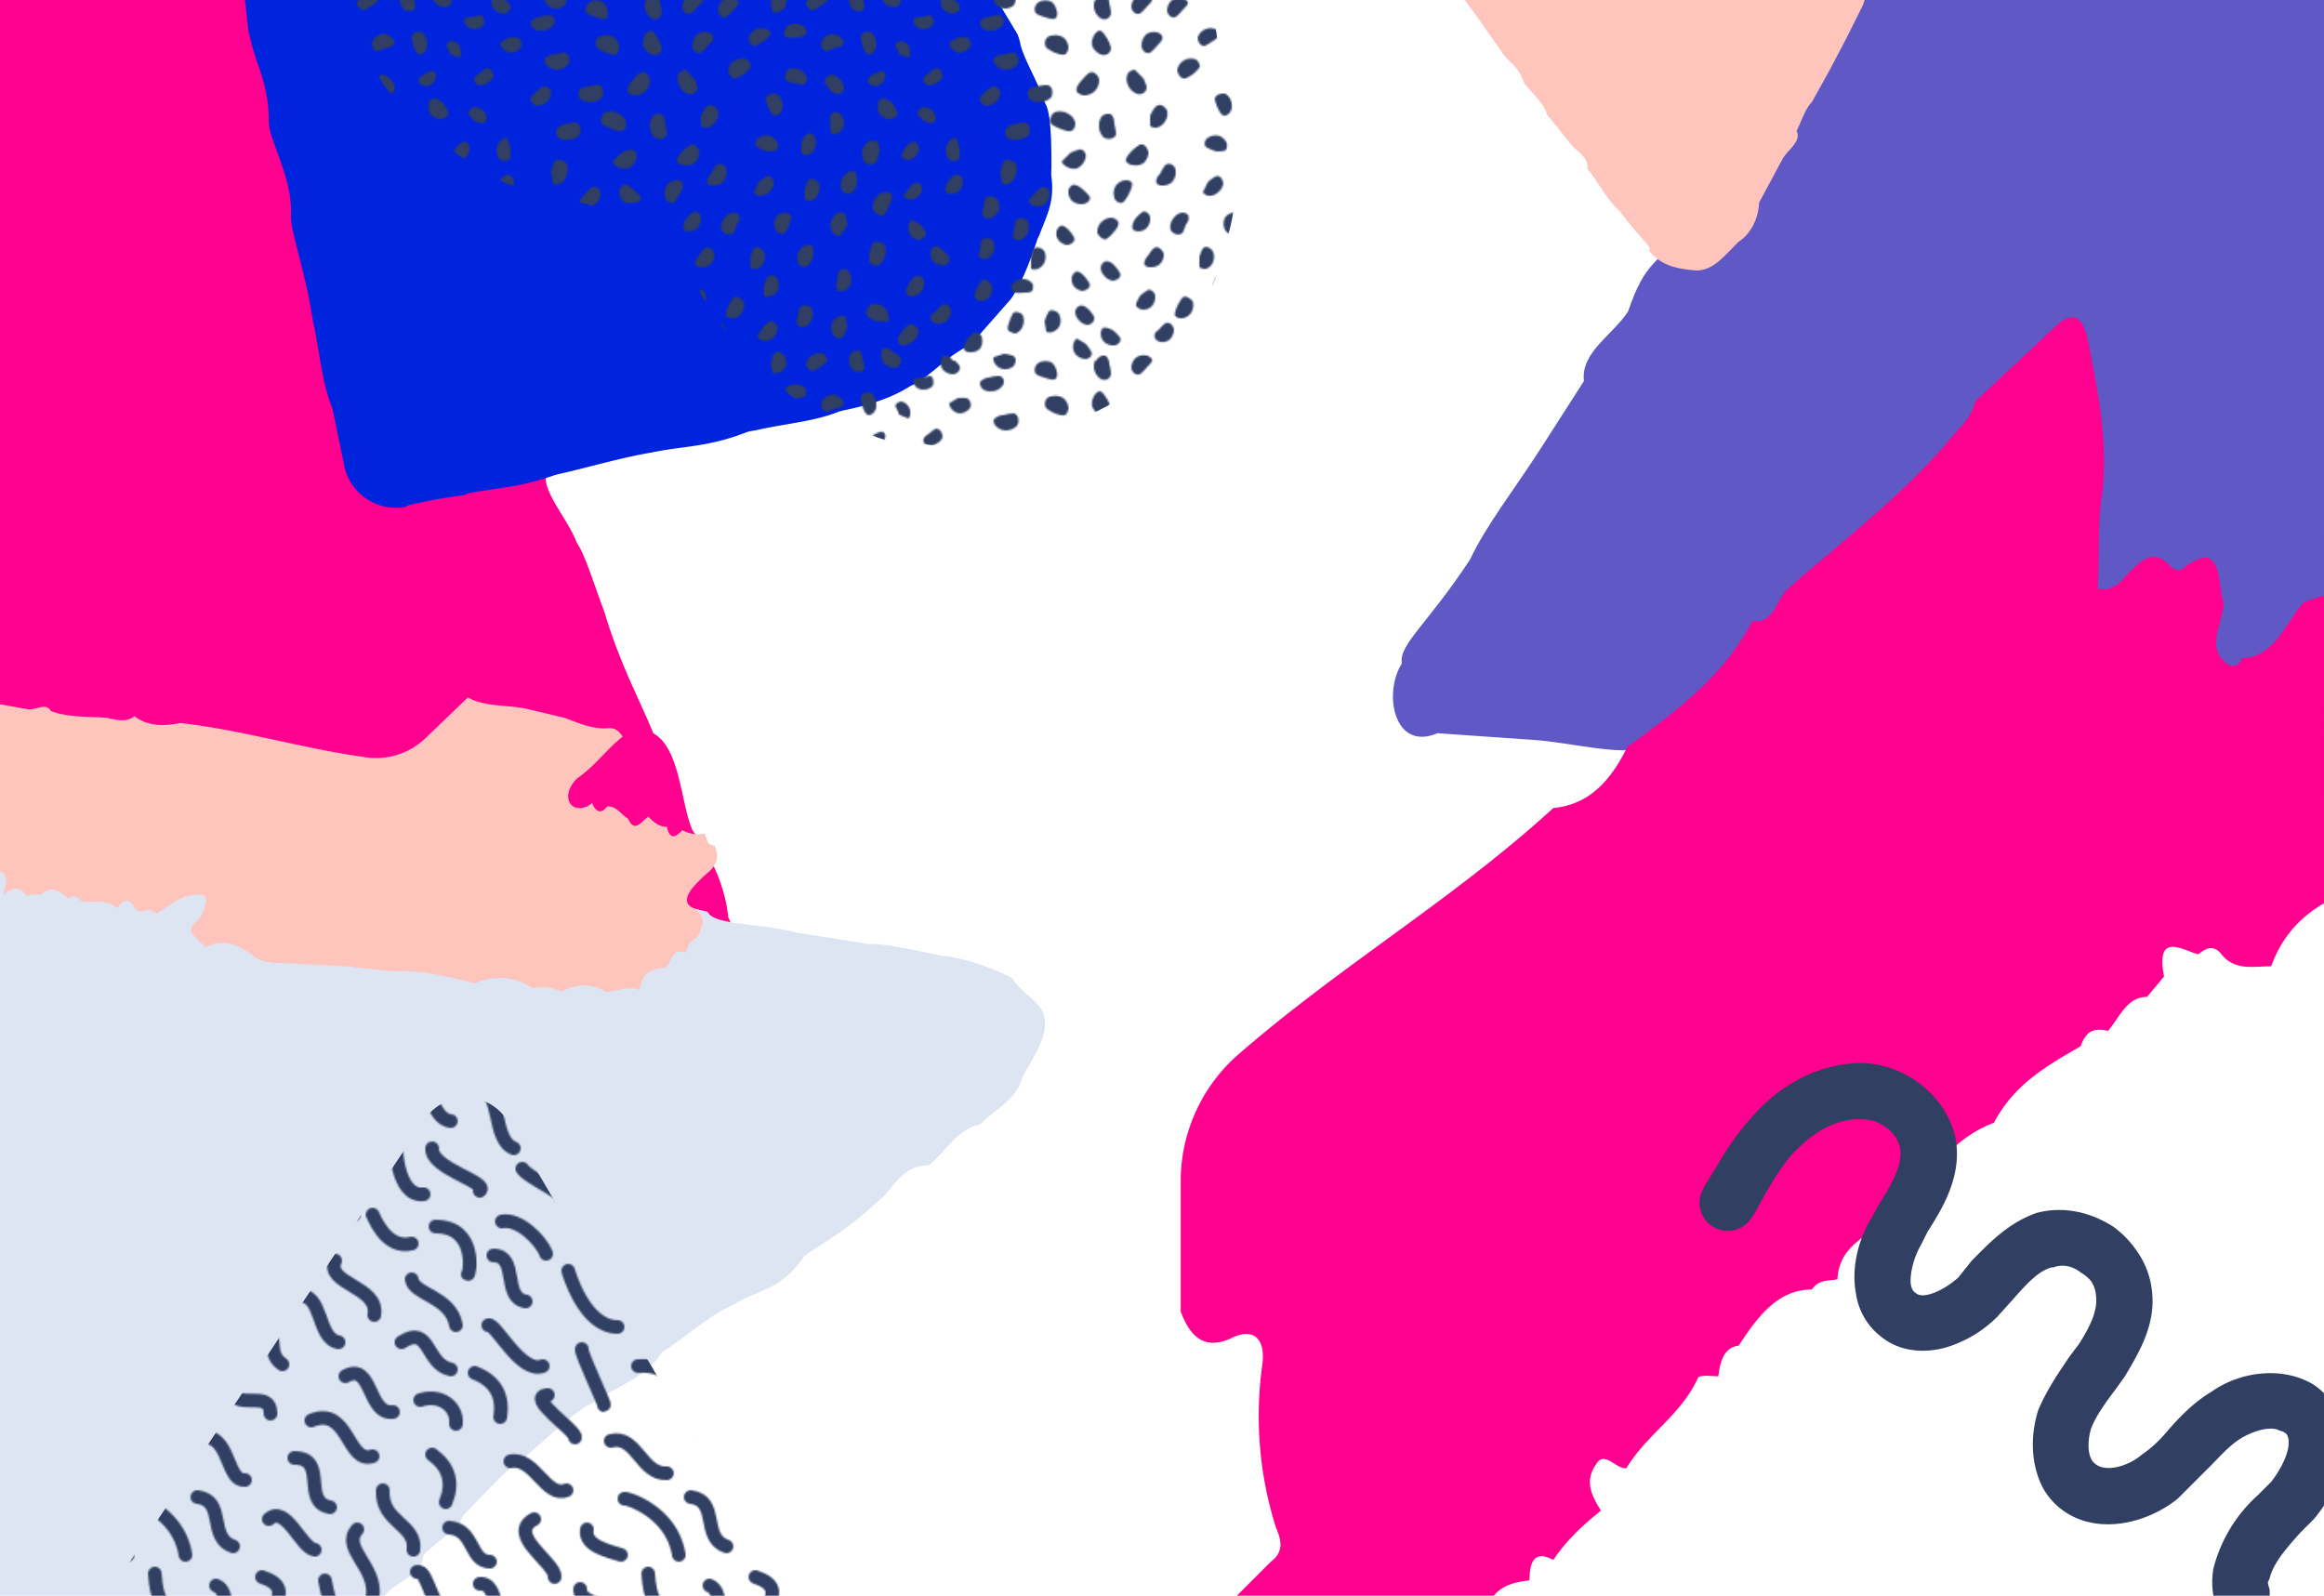 <svg xmlns="http://www.w3.org/2000/svg" id="Ebene_1" data-name="Ebene 1" viewBox="0 0 1366 938"><defs><style>.cls-1,.cls-3{fill:none}.cls-2{fill:#303f62}.cls-3{stroke:#303f62;stroke-linecap:round;stroke-miterlimit:10;stroke-width:8px}.cls-5{fill:#ff008f}</style><pattern id="Neues_Muster" width="264" height="212" data-name="Neues Muster" patternUnits="userSpaceOnUse"><path d="M0 0h264v212H0z" class="cls-1"/><path d="M125 220c-1 4-5 4-7 3a9 9 0 0 1-3-7 8 8 0 0 1 2-5 5 5 0 0 1 4-2c2 0 3 3 3 6a24 24 0 0 1 1 5z" class="cls-2"/><path d="M163 222c-3 1-5-2-5-4a8 8 0 0 1 3-6 7 7 0 0 1 6-1 5 5 0 0 1 3 2c1 1-1 3-3 5a23 23 0 0 1-4 4z" class="cls-2"/><path d="M142 220c-3 1-5-2-5-4a8 8 0 0 1 3-6 8 8 0 0 1 6-1 5 5 0 0 1 3 2c1 1-1 3-3 5a23 23 0 0 1-4 4z" class="cls-2"/><path d="M214 218c-3 0-5-3-4-5a8 8 0 0 1 5-5 7 7 0 0 1 5 0 5 5 0 0 1 2 3c1 2-1 3-3 4a22 22 0 0 1-5 3z" class="cls-2"/><path d="M36 216c1 2-2 4-4 4a8 8 0 0 1-6-3 7 7 0 0 1-1-5 5 5 0 0 1 2-3c2 0 4 1 5 3a21 21 0 0 1 4 4z" class="cls-2"/><path d="M266 210c2 3-1 6-3 6a8 8 0 0 1-7-2 8 8 0 0 1-2-5 5 5 0 0 1 1-4c1-1 4 0 6 2a24 24 0 0 1 5 3z" class="cls-2"/><path d="M1 210c2 3-1 6-3 6a8 8 0 0 1-6-2 8 8 0 0 1-3-5 5 5 0 0 1 2-4c1-1 4 0 6 2a23 23 0 0 1 4 3z" class="cls-2"/><path d="M271 191c3-1 5 2 5 4a8 8 0 0 1-3 6 8 8 0 0 1-6 2 5 5 0 0 1-3-3c-1-1 0-3 2-5a23 23 0 0 1 5-4z" class="cls-2"/><path d="M263 28c-2-2 1-4 3-4a7 7 0 0 1 5 3 6 6 0 0 1 1 4 4 4 0 0 1-2 3l-5-2a18 18 0 0 1-2-4z" class="cls-2"/><path d="M51 117c2-3 6-1 7 0a8 8 0 0 1 1 7 8 8 0 0 1-4 4 5 5 0 0 1-4 0c-2-1-2-3-1-6a23 23 0 0 1 1-5z" class="cls-2"/><path d="M88 184c1-3 5-1 6 0a8 8 0 0 1 1 7 7 7 0 0 1-4 4 5 5 0 0 1-4 0l-1-6a22 22 0 0 1 2-5z" class="cls-2"/><path d="M62 95c1-2 5-1 7 1a9 9 0 0 1 0 7 8 8 0 0 1-4 5 5 5 0 0 1-4 0l-1-7a24 24 0 0 1 2-6z" class="cls-2"/><path d="M67 185c1-3 5-1 6 0a8 8 0 0 1 0 7 7 7 0 0 1-4 4 5 5 0 0 1-3-1c-2 0-2-3-1-5a22 22 0 0 1 2-5z" class="cls-2"/><path d="M49 141c2-2 6-1 7 1a8 8 0 0 1 0 6 7 7 0 0 1-4 4 5 5 0 0 1-3 0c-2 0-2-3-1-5a23 23 0 0 1 1-6z" class="cls-2"/><path d="M79 147c2-3 6-1 7 1a8 8 0 0 1 0 6 7 7 0 0 1-4 4 5 5 0 0 1-4 0v-6a22 22 0 0 1 1-5z" class="cls-2"/><path d="M44 196c2-2 5 1 5 2a8 8 0 0 1-1 7 7 7 0 0 1-5 2 5 5 0 0 1-4-1c-1-1 0-4 1-6a22 22 0 0 1 4-4z" class="cls-2"/><path d="M49 165c2-2 5 1 6 3a8 8 0 0 1-1 6 7 7 0 0 1-5 3 5 5 0 0 1-3-1c-2-1-1-4 0-6a23 23 0 0 1 3-5z" class="cls-2"/><path d="M69 130c2-3 6-2 7 0a8 8 0 0 1 0 7 8 8 0 0 1-4 4 5 5 0 0 1-3 0c-2-1-2-3-1-6a23 23 0 0 1 1-5z" class="cls-2"/><path d="M9 163c3-2 6 0 6 2a8 8 0 0 1-2 7 7 7 0 0 1-5 2 5 5 0 0 1-3-1c-1-1 0-4 1-6a23 23 0 0 1 3-4z" class="cls-2"/><path d="M6 191c3-1 6 2 6 4a8 8 0 0 1-4 6 8 8 0 0 1-5 2 5 5 0 0 1-4-3l3-5a23 23 0 0 1 4-4z" class="cls-2"/><path d="M33 103c2-1 5 1 5 3a8 8 0 0 1-2 6 7 7 0 0 1-5 2 5 5 0 0 1-3-1c-1-1 0-4 1-6a21 21 0 0 1 4-4z" class="cls-2"/><path d="M7 84c3-2 5 1 5 3a7 7 0 0 1-2 5 6 6 0 0 1-5 2 4 4 0 0 1-3-2c-1-1 1-3 2-5a19 19 0 0 1 3-3z" class="cls-2"/><path d="M9 108c3-2 5 1 5 3a7 7 0 0 1-3 5 6 6 0 0 1-5 1 4 4 0 0 1-3-2l3-4a19 19 0 0 1 3-3z" class="cls-2"/><path d="M26 179c3-1 5 2 5 4a8 8 0 0 1-3 6 7 7 0 0 1-6 1 5 5 0 0 1-3-2c-1-1 1-4 3-5a22 22 0 0 1 4-4z" class="cls-2"/><path d="M67 209c3 1 2 5 1 6a8 8 0 0 1-6 2 7 7 0 0 1-5-3 5 5 0 0 1-1-4l6-2a22 22 0 0 1 5 1z" class="cls-2"/><path d="M30 151c1 3-2 5-4 5a8 8 0 0 1-6-3 7 7 0 0 1-1-5 5 5 0 0 1 2-3c2-1 4 1 5 2a22 22 0 0 1 4 4z" class="cls-2"/><path d="M16 136c1 3-2 5-4 5a7 7 0 0 1-5-3 7 7 0 0 1-1-5 5 5 0 0 1 1-3c2-1 4 1 6 2a21 21 0 0 1 3 4z" class="cls-2"/><path d="M36 92c0 3-4 3-6 2a8 8 0 0 1-2-6 7 7 0 0 1 2-5 5 5 0 0 1 4-2l2 6a23 23 0 0 1 0 5z" class="cls-2"/><path d="M128 79c-1 3-5 3-7 2a9 9 0 0 1-3-7 8 8 0 0 1 2-6 6 6 0 0 1 4-1c2 0 3 3 3 6a26 26 0 0 1 1 6z" class="cls-2"/><path d="M146 51c0 4-4 5-6 4a9 9 0 0 1-5-5 8 8 0 0 1 0-7 6 6 0 0 1 4-2l5 5a26 26 0 0 1 2 5z" class="cls-2"/><path d="M125 28c0 4-4 5-6 4a9 9 0 0 1-5-5 8 8 0 0 1 1-6 6 6 0 0 1 3-3c2 0 3 2 5 5a26 26 0 0 1 2 5z" class="cls-2"/><path d="M125 8c-1 4-5 4-7 2a9 9 0 0 1-3-6 8 8 0 0 1 2-6 5 5 0 0 1 4-1c2 0 3 3 3 5a24 24 0 0 1 1 6z" class="cls-2"/><path d="M163 10c-3 1-5-2-5-4a8 8 0 0 1 3-6 7 7 0 0 1 6-1 5 5 0 0 1 3 2c1 1-1 3-3 5a23 23 0 0 1-4 4z" class="cls-2"/><path d="M142 8c-3 1-5-2-5-4a8 8 0 0 1 3-6 8 8 0 0 1 6-2 5 5 0 0 1 3 3c1 1-1 3-3 5a23 23 0 0 1-4 4z" class="cls-2"/><path d="M148 31c-3 1-5-2-5-4a9 9 0 0 1 3-7 8 8 0 0 1 6-1 5 5 0 0 1 3 2c1 2-1 4-3 6a24 24 0 0 1-4 4z" class="cls-2"/><path d="M180 27c-3 0-4-3-4-5a8 8 0 0 1 5-5 7 7 0 0 1 5 0 5 5 0 0 1 3 2c0 2-2 4-4 5a23 23 0 0 1-5 3z" class="cls-2"/><path d="M169 46c-3 1-5-3-5-5a8 8 0 0 1 5-6 8 8 0 0 1 6 0 5 5 0 0 1 2 3c1 1-1 3-3 5a23 23 0 0 1-5 3z" class="cls-2"/><path d="M214 6c-3 0-5-4-4-5a8 8 0 0 1 5-5 7 7 0 0 1 5 0 5 5 0 0 1 2 3c1 1-1 3-3 4a22 22 0 0 1-5 3z" class="cls-2"/><path d="M199 22c-3 0-2-4-1-6a8 8 0 0 1 6-2 7 7 0 0 1 5 2 5 5 0 0 1 1 3c0 2-3 3-5 3a21 21 0 0 1-6 0z" class="cls-2"/><path d="M222 30c-3 0-4-4-3-6a8 8 0 0 1 6-4 7 7 0 0 1 5 2 5 5 0 0 1 2 3c0 1-2 3-5 3a22 22 0 0 1-5 2z" class="cls-2"/><path d="M199 48c-3-2-1-5 0-7a8 8 0 0 1 7 0 7 7 0 0 1 4 4 5 5 0 0 1 0 3c-1 2-3 2-6 1a22 22 0 0 1-5-1z" class="cls-2"/><path d="M182 87c-3-1-2-5 0-6a8 8 0 0 1 7-1 8 8 0 0 1 4 4 5 5 0 0 1 0 3c0 2-3 2-6 2a23 23 0 0 1-5-2z" class="cls-2"/><path d="M221 49c-1-3 2-5 4-5a8 8 0 0 1 5 3 7 7 0 0 1 2 6 5 5 0 0 1-2 2c-2 1-4 0-6-2a23 23 0 0 1-3-4z" class="cls-2"/><path d="M224 68c1-3 5-2 6-1a8 8 0 0 1 2 7 7 7 0 0 1-3 4 5 5 0 0 1-3 1c-2 0-2-3-2-5a22 22 0 0 1 0-6z" class="cls-2"/><path d="M186 58c1-3 4-3 6-3a8 8 0 0 1 4 6 7 7 0 0 1-1 5 5 5 0 0 1-3 2c-2 0-3-2-4-4a22 22 0 0 1-2-6z" class="cls-2"/><path d="M242 22c0-3 4-4 6-3a8 8 0 0 1 3 6 7 7 0 0 1-1 5 5 5 0 0 1-3 2c-2 0-3-2-4-5a22 22 0 0 1-1-5z" class="cls-2"/><path d="M209 80c2-3 6-1 6 1a8 8 0 0 1 0 6 7 7 0 0 1-4 4 5 5 0 0 1-4-1v-6a22 22 0 0 1 2-4z" class="cls-2"/><path d="M211 106c1-2 5 0 6 1a8 8 0 0 1 0 7 7 7 0 0 1-4 4 5 5 0 0 1-4-1v-5a22 22 0 0 1 2-6z" class="cls-2"/><path d="M151 63c3-3 6 0 7 2a8 8 0 0 1-1 6 8 8 0 0 1-5 4 5 5 0 0 1-4-1v-6a24 24 0 0 1 3-5z" class="cls-2"/><path d="M157 97c3-2 6 1 6 3a9 9 0 0 1-2 7 8 8 0 0 1-5 2 5 5 0 0 1-4-1c-1-2 0-4 2-6a24 24 0 0 1 3-5z" class="cls-2"/><path d="M142 85c3-1 5 3 5 5a9 9 0 0 1-3 6 8 8 0 0 1-6 1 5 5 0 0 1-4-2c-1-1 1-4 3-6a25 25 0 0 1 5-4z" class="cls-2"/><path d="M112 43c3-2 6 2 6 4a9 9 0 0 1-3 7 9 9 0 0 1-6 2 6 6 0 0 1-4-2c-1-2 1-5 3-7a26 26 0 0 1 4-4z" class="cls-2"/><path d="M22 40c3 0 4 3 4 5a7 7 0 0 1-4 4 7 7 0 0 1-5 1 5 5 0 0 1-2-2c-1-2 1-4 3-5a21 21 0 0 1 4-3z" class="cls-2"/><path d="M55 51c3-1 5 2 5 4a8 8 0 0 1-4 6 8 8 0 0 1-5 1 5 5 0 0 1-3-3c-1-1 1-3 3-5a23 23 0 0 1 4-3z" class="cls-2"/><path d="M253 42c3-1 4 2 3 4a7 7 0 0 1-3 4 6 6 0 0 1-5 0 4 4 0 0 1-2-2c0-2 1-3 3-4a19 19 0 0 1 4-2z" class="cls-2"/><path d="M106 88c3-1 5 3 4 5a9 9 0 0 1-5 6 8 8 0 0 1-6-1 6 6 0 0 1-3-3l5-5a25 25 0 0 1 5-2z" class="cls-2"/><path d="M87 50c4 0 4 5 3 7a9 9 0 0 1-7 3 8 8 0 0 1-6-2 6 6 0 0 1-1-3c0-2 2-4 5-4a26 26 0 0 1 6-1z" class="cls-2"/><path d="M74 72c3 0 4 5 3 7a9 9 0 0 1-7 3 8 8 0 0 1-6-1 6 6 0 0 1-1-4c0-2 2-3 5-4a25 25 0 0 1 6-1z" class="cls-2"/><path d="M68 31c3 1 3 5 2 7a9 9 0 0 1-7 3 8 8 0 0 1-5-2 5 5 0 0 1-2-4c1-2 4-3 6-3a24 24 0 0 1 6-1z" class="cls-2"/><path d="M59 9c3 0 4 4 2 6a8 8 0 0 1-6 3 8 8 0 0 1-5-1 5 5 0 0 1-2-4c0-1 3-3 5-3a23 23 0 0 1 6-1z" class="cls-2"/><path d="M40 22c3 1 3 5 2 6a8 8 0 0 1-6 3 7 7 0 0 1-5-3 5 5 0 0 1-1-3l5-3a22 22 0 0 1 5 0z" class="cls-2"/><path d="M19 9c2 1 2 5 1 6a7 7 0 0 1-5 2 6 6 0 0 1-5-2 4 4 0 0 1-1-3c0-2 3-2 5-2a20 20 0 0 1 5-1z" class="cls-2"/><path d="M36 3c1 3-2 5-4 5a8 8 0 0 1-6-3 7 7 0 0 1-1-5 5 5 0 0 1 2-3c2-1 4 1 5 2a22 22 0 0 1 4 4z" class="cls-2"/><path d="M81 8c-2-3 0-6 2-7a9 9 0 0 1 7 0 8 8 0 0 1 3 5 5 5 0 0 1 0 4c-1 2-4 1-7 0a24 24 0 0 1-5-2z" class="cls-2"/><path d="M87 28c-2-3 0-7 3-7a9 9 0 0 1 7 1 8 8 0 0 1 3 6 6 6 0 0 1-1 3c-1 2-4 1-7 0a25 25 0 0 1-5-3z" class="cls-2"/><path d="M90 73c-2-2 0-6 2-7a9 9 0 0 1 8 1 8 8 0 0 1 4 5 6 6 0 0 1-1 4c-2 2-4 1-7 0a26 26 0 0 1-6-3z" class="cls-2"/><path d="M12 68c-2-2 1-5 3-5a7 7 0 0 1 5 2 7 7 0 0 1 2 4 4 4 0 0 1-1 3c-2 1-4 0-6-1a20 20 0 0 1-3-3z" class="cls-2"/><path d="M-2 28c-1-2 2-4 4-4a7 7 0 0 1 4 3 6 6 0 0 1 1 4 4 4 0 0 1-1 3l-5-2a18 18 0 0 1-3-4z" class="cls-2"/><path d="M68 172c-2-1-2-5 0-6a8 8 0 0 1 6-2 7 7 0 0 1 5 3 5 5 0 0 1 0 3c0 2-3 2-5 2a23 23 0 0 1-6 0z" class="cls-2"/><path d="M244 216c0 3-4 3-6 2a8 8 0 0 1-3-5 7 7 0 0 1 2-6 5 5 0 0 1 3-1c2 0 3 2 3 5a22 22 0 0 1 1 5z" class="cls-2"/><path d="M232 197c-1 3-5 2-6 0a8 8 0 0 1-1-7 7 7 0 0 1 4-4 5 5 0 0 1 4 0l1 6a23 23 0 0 1-2 5z" class="cls-2"/><path d="M266-2c2 3-1 6-3 6a8 8 0 0 1-7-2 8 8 0 0 1-2-6 5 5 0 0 1 1-3c1-1 4 0 6 1a24 24 0 0 1 5 4z" class="cls-2"/><path d="M249 143c2-2 6 0 7 1a9 9 0 0 1 0 7 8 8 0 0 1-4 5 5 5 0 0 1-4-1c-2-1-1-3-1-6a24 24 0 0 1 2-6z" class="cls-2"/><path d="M246 186c-2-2 0-6 2-7a9 9 0 0 1 7 1 8 8 0 0 1 3 5 5 5 0 0 1 0 4h-7a24 24 0 0 1-5-3z" class="cls-2"/><path d="M229 160c2-3 5-2 6 0a8 8 0 0 1 1 7 7 7 0 0 1-4 4 5 5 0 0 1-3 0c-2-1-2-3-1-6a23 23 0 0 1 1-5z" class="cls-2"/><path d="M206 181c2-3 6-1 7 0a8 8 0 0 1 0 7 7 7 0 0 1-4 4 5 5 0 0 1-3 0c-2-1-2-4-1-6a22 22 0 0 1 1-5z" class="cls-2"/><path d="M191 208c1-2 5-1 6 1a8 8 0 0 1 1 6 7 7 0 0 1-4 4 5 5 0 0 1-4 0l-1-5a22 22 0 0 1 2-6z" class="cls-2"/><path d="M187 163c2-2 5-1 6 1a8 8 0 0 1 0 7 7 7 0 0 1-4 3 5 5 0 0 1-4 0v-6a22 22 0 0 1 2-5z" class="cls-2"/><path d="M188 189c3-1 5 2 5 4a8 8 0 0 1-3 6 7 7 0 0 1-6 1 5 5 0 0 1-3-2l3-5a22 22 0 0 1 4-4z" class="cls-2"/><path d="M179 146c2-2 5 0 6 2a8 8 0 0 1 0 6 7 7 0 0 1-4 4 5 5 0 0 1-4-1v-6a22 22 0 0 1 2-5z" class="cls-2"/><path d="M186 104c3-2 5 2 5 4a8 8 0 0 1-3 5 7 7 0 0 1-6 2 5 5 0 0 1-3-2l3-6a22 22 0 0 1 4-3z" class="cls-2"/><path d="M167 175c2-2 5 1 6 2a8 8 0 0 1-1 7 7 7 0 0 1-5 3 5 5 0 0 1-4-1c-1-1 0-4 1-6a22 22 0 0 1 3-5z" class="cls-2"/><path d="M150 146c3-2 5 1 6 3a8 8 0 0 1-2 6 7 7 0 0 1-5 2 5 5 0 0 1-4-1c-1-1 0-4 2-6a23 23 0 0 1 3-4z" class="cls-2"/><path d="M143 125c2-2 5 1 5 3a8 8 0 0 1-2 6 7 7 0 0 1-5 2 5 5 0 0 1-3-1c-1-2 0-4 1-6a23 23 0 0 1 4-4z" class="cls-2"/><path d="M146 171c2-2 5 1 5 3a8 8 0 0 1-2 6 7 7 0 0 1-5 2 5 5 0 0 1-4-2c-1-1 1-4 2-6a21 21 0 0 1 4-3z" class="cls-2"/><path d="M157 190c3-1 5 2 5 4a8 8 0 0 1-3 6 7 7 0 0 1-5 1 5 5 0 0 1-3-2c-1-2 0-4 2-5a22 22 0 0 1 4-4z" class="cls-2"/><path d="M84 110c3-1 5 2 5 4a8 8 0 0 1-3 6 7 7 0 0 1-6 1 5 5 0 0 1-3-2c-1-1 1-3 3-5a23 23 0 0 1 4-4z" class="cls-2"/><path d="M123 140c-2 2-5-1-6-3a8 8 0 0 1 3-7 8 8 0 0 1 5-2 5 5 0 0 1 4 2c1 1 0 4-2 6a23 23 0 0 1-4 4z" class="cls-2"/><path d="M112 115c2 2-1 5-4 5a9 9 0 0 1-6-2 8 8 0 0 1-2-6 5 5 0 0 1 2-3c1-1 4 0 6 2a24 24 0 0 1 4 4z" class="cls-2"/><path d="M133 118c-2 3-6 0-6-2a8 8 0 0 1 1-7 8 8 0 0 1 5-3 5 5 0 0 1 4 1c1 1 0 4-1 6a24 24 0 0 1-3 5z" class="cls-2"/><path d="M167 137c-3 2-6 0-7-2a8 8 0 0 1 2-7 7 7 0 0 1 5-3 5 5 0 0 1 3 1c1 1 1 4-1 6a23 23 0 0 1-2 5z" class="cls-2"/><path d="M198 136c-2 3-5 1-6-1a8 8 0 0 1 0-7 7 7 0 0 1 5-3 5 5 0 0 1 3 1c2 1 1 3 0 6a22 22 0 0 1-2 4z" class="cls-2"/><path d="M211 156c-2 2-6 0-6-2a8 8 0 0 1 1-7 7 7 0 0 1 5-3 5 5 0 0 1 3 1v6a22 22 0 0 1-3 5z" class="cls-2"/><path d="M231 137c-1 3-5 1-6-1a8 8 0 0 1 0-7 8 8 0 0 1 4-4 5 5 0 0 1 4 1l1 6a23 23 0 0 1-3 5z" class="cls-2"/><path d="M238 112c-2 3-6 2-7 0a8 8 0 0 1 0-7 8 8 0 0 1 4-4 5 5 0 0 1 4 0l1 6a24 24 0 0 1-2 5z" class="cls-2"/><path d="M251 95c-2 3-6 1-7 0a9 9 0 0 1-1-7 8 8 0 0 1 4-5 5 5 0 0 1 4 0c2 1 2 4 2 6a24 24 0 0 1-2 6z" class="cls-2"/><path d="M256 126c-3 2-6-1-7-3a9 9 0 0 1 2-7 8 8 0 0 1 5-3 5 5 0 0 1 4 1c1 1 0 4-1 6a24 24 0 0 1-3 6z" class="cls-2"/><path d="M263 65c2 3-2 5-4 5a8 8 0 0 1-6-3 8 8 0 0 1-1-6 5 5 0 0 1 2-3c2-1 4 1 6 2a24 24 0 0 1 3 5z" class="cls-2"/><path d="M113 206c2 3-1 5-3 5a8 8 0 0 1-6-3 7 7 0 0 1-1-6 5 5 0 0 1 2-3l5 3a22 22 0 0 1 3 4z" class="cls-2"/><path d="M130 198c2 2-1 5-3 5a8 8 0 0 1-6-2 7 7 0 0 1-2-5 5 5 0 0 1 1-3c1-1 4 0 6 1a23 23 0 0 1 4 4z" class="cls-2"/><path d="M115 186c1 3-2 5-4 5a8 8 0 0 1-5-3 7 7 0 0 1-2-5 5 5 0 0 1 2-3c2-1 4 0 6 2a22 22 0 0 1 3 4z" class="cls-2"/><path d="M112 166c2 3-2 5-4 5a8 8 0 0 1-5-3 7 7 0 0 1-1-5 5 5 0 0 1 2-3c1-1 3 0 5 2a22 22 0 0 1 3 4z" class="cls-2"/><path d="M130 160c2 3-2 5-4 5a8 8 0 0 1-5-3 7 7 0 0 1-2-5 5 5 0 0 1 2-3c2-1 4 0 6 2a22 22 0 0 1 3 4z" class="cls-2"/><path d="M103 139c2 3-2 5-4 5a8 8 0 0 1-5-3 7 7 0 0 1-1-5 5 5 0 0 1 2-3c1-1 3 0 5 2a23 23 0 0 1 3 4z" class="cls-2"/><path d="M1-2c2 3-1 6-3 6a8 8 0 0 1-6-2 8 8 0 0 1-3-6 5 5 0 0 1 2-3c1-1 4 0 6 1a24 24 0 0 1 4 4z" class="cls-2"/><path d="M67-3c3 1 2 4 1 6a8 8 0 0 1-6 2 7 7 0 0 1-5-3 5 5 0 0 1-1-4l6-2a23 23 0 0 1 5 1z" class="cls-2"/><path d="M244 4c0 3-4 3-6 2a8 8 0 0 1-3-6 7 7 0 0 1 2-5 5 5 0 0 1 3-2c2 1 3 3 3 5a22 22 0 0 1 1 6z" class="cls-2"/><path d="M191-4c1-2 5-1 6 0a8 8 0 0 1 1 7 7 7 0 0 1-4 4 5 5 0 0 1-4 0l-1-6a22 22 0 0 1 2-5z" class="cls-2"/></pattern><pattern id="New_Pattern_Swatch_2" width="290" height="290" data-name="New Pattern Swatch 2" patternUnits="userSpaceOnUse"><path d="M0 0h290v290H0z" class="cls-1"/><path d="M173 277c20 0 4 26 21 29" class="cls-3"/><path d="M254 275q15 11 8 28" class="cls-3"/><path d="M290 158c15 0 5 25 19 27" class="cls-3"/><path d="M287 199c4-2 19 29 32 24" class="cls-3"/><path d="M279 227q18 7 15 26" class="cls-3"/><path d="M24 23C7 32 37 49 36 57" class="cls-3"/><path d="M55 29c-2 10 14 13 20 15" class="cls-3"/><path d="M268 257c1-10-9-18-21-14" class="cls-3"/><path d="M77 11c0-1 28 7 32 33" class="cls-3"/><path d="M116 10c17 2 6 24 21 29" class="cls-3"/><path d="M158 23c10-9 19 17 27 18" class="cls-3"/><path d="M210 29c-10 11 12 22 9 40" class="cls-3"/><path d="M173-13c20 0 4 26 21 29" class="cls-3"/><path d="M225 6c-1 19 20 20 18 35" class="cls-3"/><path d="M264 28c15 1 12 20 24 20" class="cls-3"/><path d="M254-15q15 11 8 28" class="cls-3"/><path d="M245 54c7-2 8 24 20 25" class="cls-3"/><path d="M282 61c13-1 7 29 20 34" class="cls-3"/><path d="M254 95c-1 12 34 20 28 25" class="cls-3"/><path d="M233 88c-1 4 0 36 16 34" class="cls-3"/><path d="M256 141c25 0 20 29 19 28" class="cls-3"/><path d="M219 134c0-1 7 21 23 17" class="cls-3"/><path d="M191 59s7 40 21 37" class="cls-3"/><path d="M154 57c24 8-5 22 11 30" class="cls-3"/><path d="M183 103c13-6 13 28 25 31" class="cls-3"/><path d="M157 122c16 4 11 25 22 29" class="cls-3"/><path d="M127 62c10 4 1 23 14 29" class="cls-3"/><path d="M91 55c2 31 14 12 27 33" class="cls-3"/><path d="M51 64c-1 11 31 10 27 20" class="cls-3"/><path d="M109 104c2 14 34 1 29 21" class="cls-3"/><path d="M80 101c13 0 3 27 21 27" class="cls-3"/><path d="M36 80c11 0 13 35 26 30" class="cls-3"/><path d="M17 107c3 5 24 14 23 17" class="cls-3"/><path d="M53 132c13 2 20 8 17 22" class="cls-3"/><path d="M119 150c21-9 17 22 32 23" class="cls-3"/><path d="M84 161a88 88 0 0 0 28 20" class="cls-3"/><path d="M44 167s9 33 29 33" class="cls-3"/><path d="M5 138c10-2 23 11 26 19" class="cls-3"/><path d="M0 158c15 0 5 25 19 27" class="cls-3"/><path d="M-3 199c4-2 19 29 32 24" class="cls-3"/><path d="M52 213c-1 2 14 33 13 33" class="cls-3"/><path d="M32 240c-14 1 17 21 16 25" class="cls-3"/><path d="M-11 227q18 7 15 26" class="cls-3"/><path d="M10 279c14-3 21 22 33 17" class="cls-3"/><path d="M85 223c26-2 29 26 29 26" class="cls-3"/><path d="M100 196c-1 10 17 10 21 15" class="cls-3"/><path d="M134 234c3 18 25 1 25 17" class="cls-3"/><path d="M123 265c12 3 11 26 21 25" class="cls-3"/><path d="M69 267c15-4 18 20 33 19" class="cls-3"/><path d="M135 195c4 8 16 2 22 6 6 5 0 15 9 21" class="cls-3"/><path d="M175 182c15-3 11 25 24 27" class="cls-3"/><path d="M197 161c-6 14 26 15 23 32" class="cls-3"/><path d="M242 172c1 9 23 10 26 27" class="cls-3"/><path d="M236 209c17-11 14 13 29 16" class="cls-3"/><path d="M203 229c16-9 13 23 28 21" class="cls-3"/><path d="M183 255c22-9 21 26 36 21" class="cls-3"/><path d="M-26 28c15 1 12 20 24 20" class="cls-3"/><path d="M-8 61c13-1 7 29 20 34" class="cls-3"/><path d="M10-11c14-3 21 22 33 17" class="cls-3"/><path d="M123-25c12 3 11 26 21 25" class="cls-3"/><path d="M69-23c15-4 18 20 33 19" class="cls-3"/></pattern></defs><path fill="#6058c5" d="M1366 0h-286c-4 6-8 10-11 9-9 14-25 30-28 44-9 14-16 20-28 44-9 14-21 21-28 43-10 15-18 13-28 43-9 14-28 24-26 41l-25 39c-16 25-32 45-42 66-25 38-42 50-40 61-11 17-5 52 21 41l57 4c18 1 54 10 63 4l79 6c14 1 32-2 43 2 15 1 27-3 46 4 16 1 33-10 48 3 16 1 44 14 48 3 16 1 25 19 48 4 16 1 25-7 47 3 15 1 22 12 42 5z"/><path d="M0 485c10 4 19 7 22 1 16 4 23 23 48 12 15 3 25-3 46 10 15 4 20 18 45 11l42 10c27 7 51-1 77 18 23 6 51 11 61 15 35 8 61 18 56 13 21 5 40-19 31-36 0 0-1-24-21-51-7-16-7-48-23-57-9-22-19-39-29-72-5-13-11-33-16-40-5-14-23-33-17-42-5-14-9-36-17-42-6-14-14-22-17-44-6-14-8-36-17-44-6-14-10-36-18-42-6-14-5-33-17-42-5-13-3-33-15-39L210 0H0z" class="cls-5"/><path fill="#dde4f2" d="M595 575c-11-6-32-13-41-13-14-3-37-8-43-7l-44-7c-17-5-48-4-51-12-17-4-36-10-51-11-16-4-34-13-50-10-17-3-32-8-50-9-17-3-32 2-50-8l-51-6c-20-3-43 0-61-8-12-1-24 6-43-7-16-3-33 6-53-7l-7-1v469h226a2 2 0 0 1 1-1c7-8 21-11 22-23 8-8 22-17 23-23 12-12 26-28 37-35 13-11 32-29 39-31 13-10 31-14 41-30 14-9 28-22 42-28 14-9 28-8 42-29 15-10 26-16 42-31 10-7 14-22 31-22 10-8 16-21 30-24 9-9 22-15 25-28 6-11 15-24 13-34-1-10-13-14-19-24z"/><path fill="#0024dd" d="M146 18a30 30 0 0 0 1 4c3 15 11 27 11 49a31 31 0 0 0 1 7c5 16 13 31 12 50a31 31 0 0 0 1 7c4 18 8 29 12 54 4 18 5 35 11 50a31 31 0 0 1 1 4l6 29a31 31 0 0 0 36 26l2-1a333 333 0 0 1 33-6l2-1c15-3 28-3 49-10a33 33 0 0 1 3-1c18-4 38-10 56-13 19-4 33-3 56-12a31 31 0 0 1 5-1c17-4 34-5 49-11a30 30 0 0 1 4-1c14-3 27-7 38-14l2-1c11-6 17-14 29-21a31 31 0 0 0 6-4l22-25a29 29 0 0 0 2-3c6-10 10-21 14-33l1-2c4-11 9-19 7-34a31 31 0 0 1 0-5c0-12 0-30-3-37a23 23 0 0 1-1-2c-4-12-11-23-14-33a32 32 0 0 0-2-7L586 0H144l2 18z"/><path d="M1366 350l-12 4c-11 13-17 32-36 33-2 4-4 5-8 4-14-10-4-23-3-36-4-13 0-40-25-20-2 1-6-1-7-3-9-9-16-3-23 4-5 5-9 12-19 10 1-17 0-35 2-52 5-32-2-64-8-95-3-13-9-17-20-6l-46 43c-2 9-8 14-13 20-29 35-64 61-97 90-7 6-8 21-21 19-17 33-45 53-72 73h-1c-10 21-23 35-44 37-58 53-124 92-183 143a99 99 0 0 0-36 75v78c6 16 15 23 31 15 11-5 19 0 17 16a217 217 0 0 0 8 96c3 7 5 14-3 20l-20 20h151c5-6 12-8 21-9 0-11 3-18 14-12 8-12 18-21 28-29-5-8-10-17-3-27 5-9 12 3 18 2 12-20 32-31 42-53 1-2 8-1 12-1 1-8 3-17 12-18 11-17 23-33 43-33 4-6 10-5 15-6 1-21 20-26 30-36 20-20 35-46 62-56 12-23 32-34 51-45 3-9 8-11 16-9 7-8 11-20 23-20l10-12c-5-26 10-16 20-13 4-3 8-6 13-1 8 11 19 8 30 8 6-17 17-29 31-37z" class="cls-5"/><path fill="#ffc4bc" d="M861 0l8 11 14 20c4 6 9 7 13 18 5 6 13 14 13 18l13 16c4 6 12 9 11 16 7 9 12 19 19 25 10 14 21 23 17 23 7 9 16 11 28 12 10 0 16-8 25-17 0 0 11-6 12-23l14-26c3-5 11-10 8-16 3-6 5-13 9-17l10-18 10-19 10-20 1-3zM414 490c-5 1-9 0-13-2q-7 8-9-2c-5 0-8-3-11-6-4 3-8 10-12 1-4-2-6-7-12-7-4 5-7 3-9-2-4 4-11 4-13 0-3-5 1-12 5-15 10-7 17-17 26-24-2-3-4-5-8-5-9 1-18-3-26-6l-21-5c-12-3-25-1-36-7l-25 24a42 42 0 0 1-36 11c-36-5-72-16-108-20-10 2-19 2-27-4-5 4-11 2-16 1-11-1-22 0-33-4-3-5-8-1-13-1l-17-3v98c6 3 3 9 2 14 6-5 10-5 14 1 3-2 5-1 8-1 6-6 11-2 16 2 3-2 6-1 8 2 7 1 15-2 21 4 4-7 8-5 11 1 3 2 6-1 9 0l3 2c7-4 13-10 22-11 8-1 8 2 6 8a16 16 0 0 1-5 8c-3 3-4 6 0 9l6 6c8-5 18-3 28 5 4 3 9 4 14 4l40 2 28 3c17-1 32 3 48 7 12-5 24-4 34 3a25 25 0 0 1 17 2c9-5 18-5 26 0 7 0 13-4 20-1 1-9 6-13 15-13 4-3 3-12 12-9 1-3 2-7 7-9 3-7 6-13-4-18-4-3-2-7 1-11a96 96 0 0 1 9-9c5-4 7-9 4-16-5 0-4-4-6-7z"/><path d="M1366 819a39 39 0 0 0-6-5c-18-11-43-8-60 4-10 6-18 14-25 22-5 6-10 11-16 15-8 7-22 11-28 5a7 7 0 0 1-1-1c-3-4-3-12-1-19 3-8 9-16 15-24l5-7c7-12 18-29 16-49a50 50 0 0 0-10-26 56 56 0 0 0-13-13c-14-9-30-12-45-8-17 6-28 18-38 28l-8 10c-9 8-21 13-25 9-2-1-3-4-3-7 0-6 2-14 6-21l4-8c9-14 19-31 17-51-3-25-26-46-53-48-21-1-44 8-62 26-10 10-18 21-25 33l-8 13-1 2a16 16 0 0 0 29 16l2-3 6-11c6-10 12-20 20-27 11-11 25-17 37-16 11 0 21 9 22 18s-5 20-12 31l-5 9c-8 13-12 30-9 45a39 39 0 0 0 15 25c10 8 24 10 38 6a72 72 0 0 0 30-18l9-10c8-9 15-17 23-19h1c5-2 11-1 16 3a23 23 0 0 1 6 5 17 17 0 0 1 3 9c1 8-3 17-10 28l-6 8c-6 9-13 19-18 31-5 16-4 33 3 46a42 42 0 0 0 8 10c20 18 51 12 71-4l19-19c6-6 12-13 19-17s17-7 22-4a8 8 0 0 1 4 2c4 6-2 19-9 28l-8 8a87 87 0 0 0-26 43 47 47 0 0 0 0 16h33a17 17 0 0 0 0-4 16 16 0 0 1-1-4 16 16 0 0 0 1-2c2-9 10-18 18-27l8-8a91 91 0 0 0 6-8z" class="cls-2"/><path fill="url(#Neues_Muster)" d="M205 0c4 8 7 16 8 24 6 14 12 30 24 37 9 11 11 18 31 29 12 9 26 17 38 21 14 5 28 6 43 10 14 1 29-5 45-1 2 15 12 26 13 43 6 14 16 26 23 37 9 12 17 17 32 30 11 9 18 18 38 21 13 5 30 13 42 10 15 2 26 1 45-1 16-2 28-9 44-12 13-6 25-10 37-23 11-10 26-19 29-32 8-12 19-26 20-40 5-14 8-23 10-45 1-16-2-35-3-50-3-18-11-32-10-58z"/><path fill="url(#New_Pattern_Swatch_2)" d="M249 659L65 935a29 29 0 0 0-2 3h399L299 660a29 29 0 0 0-50-1z"/></svg>